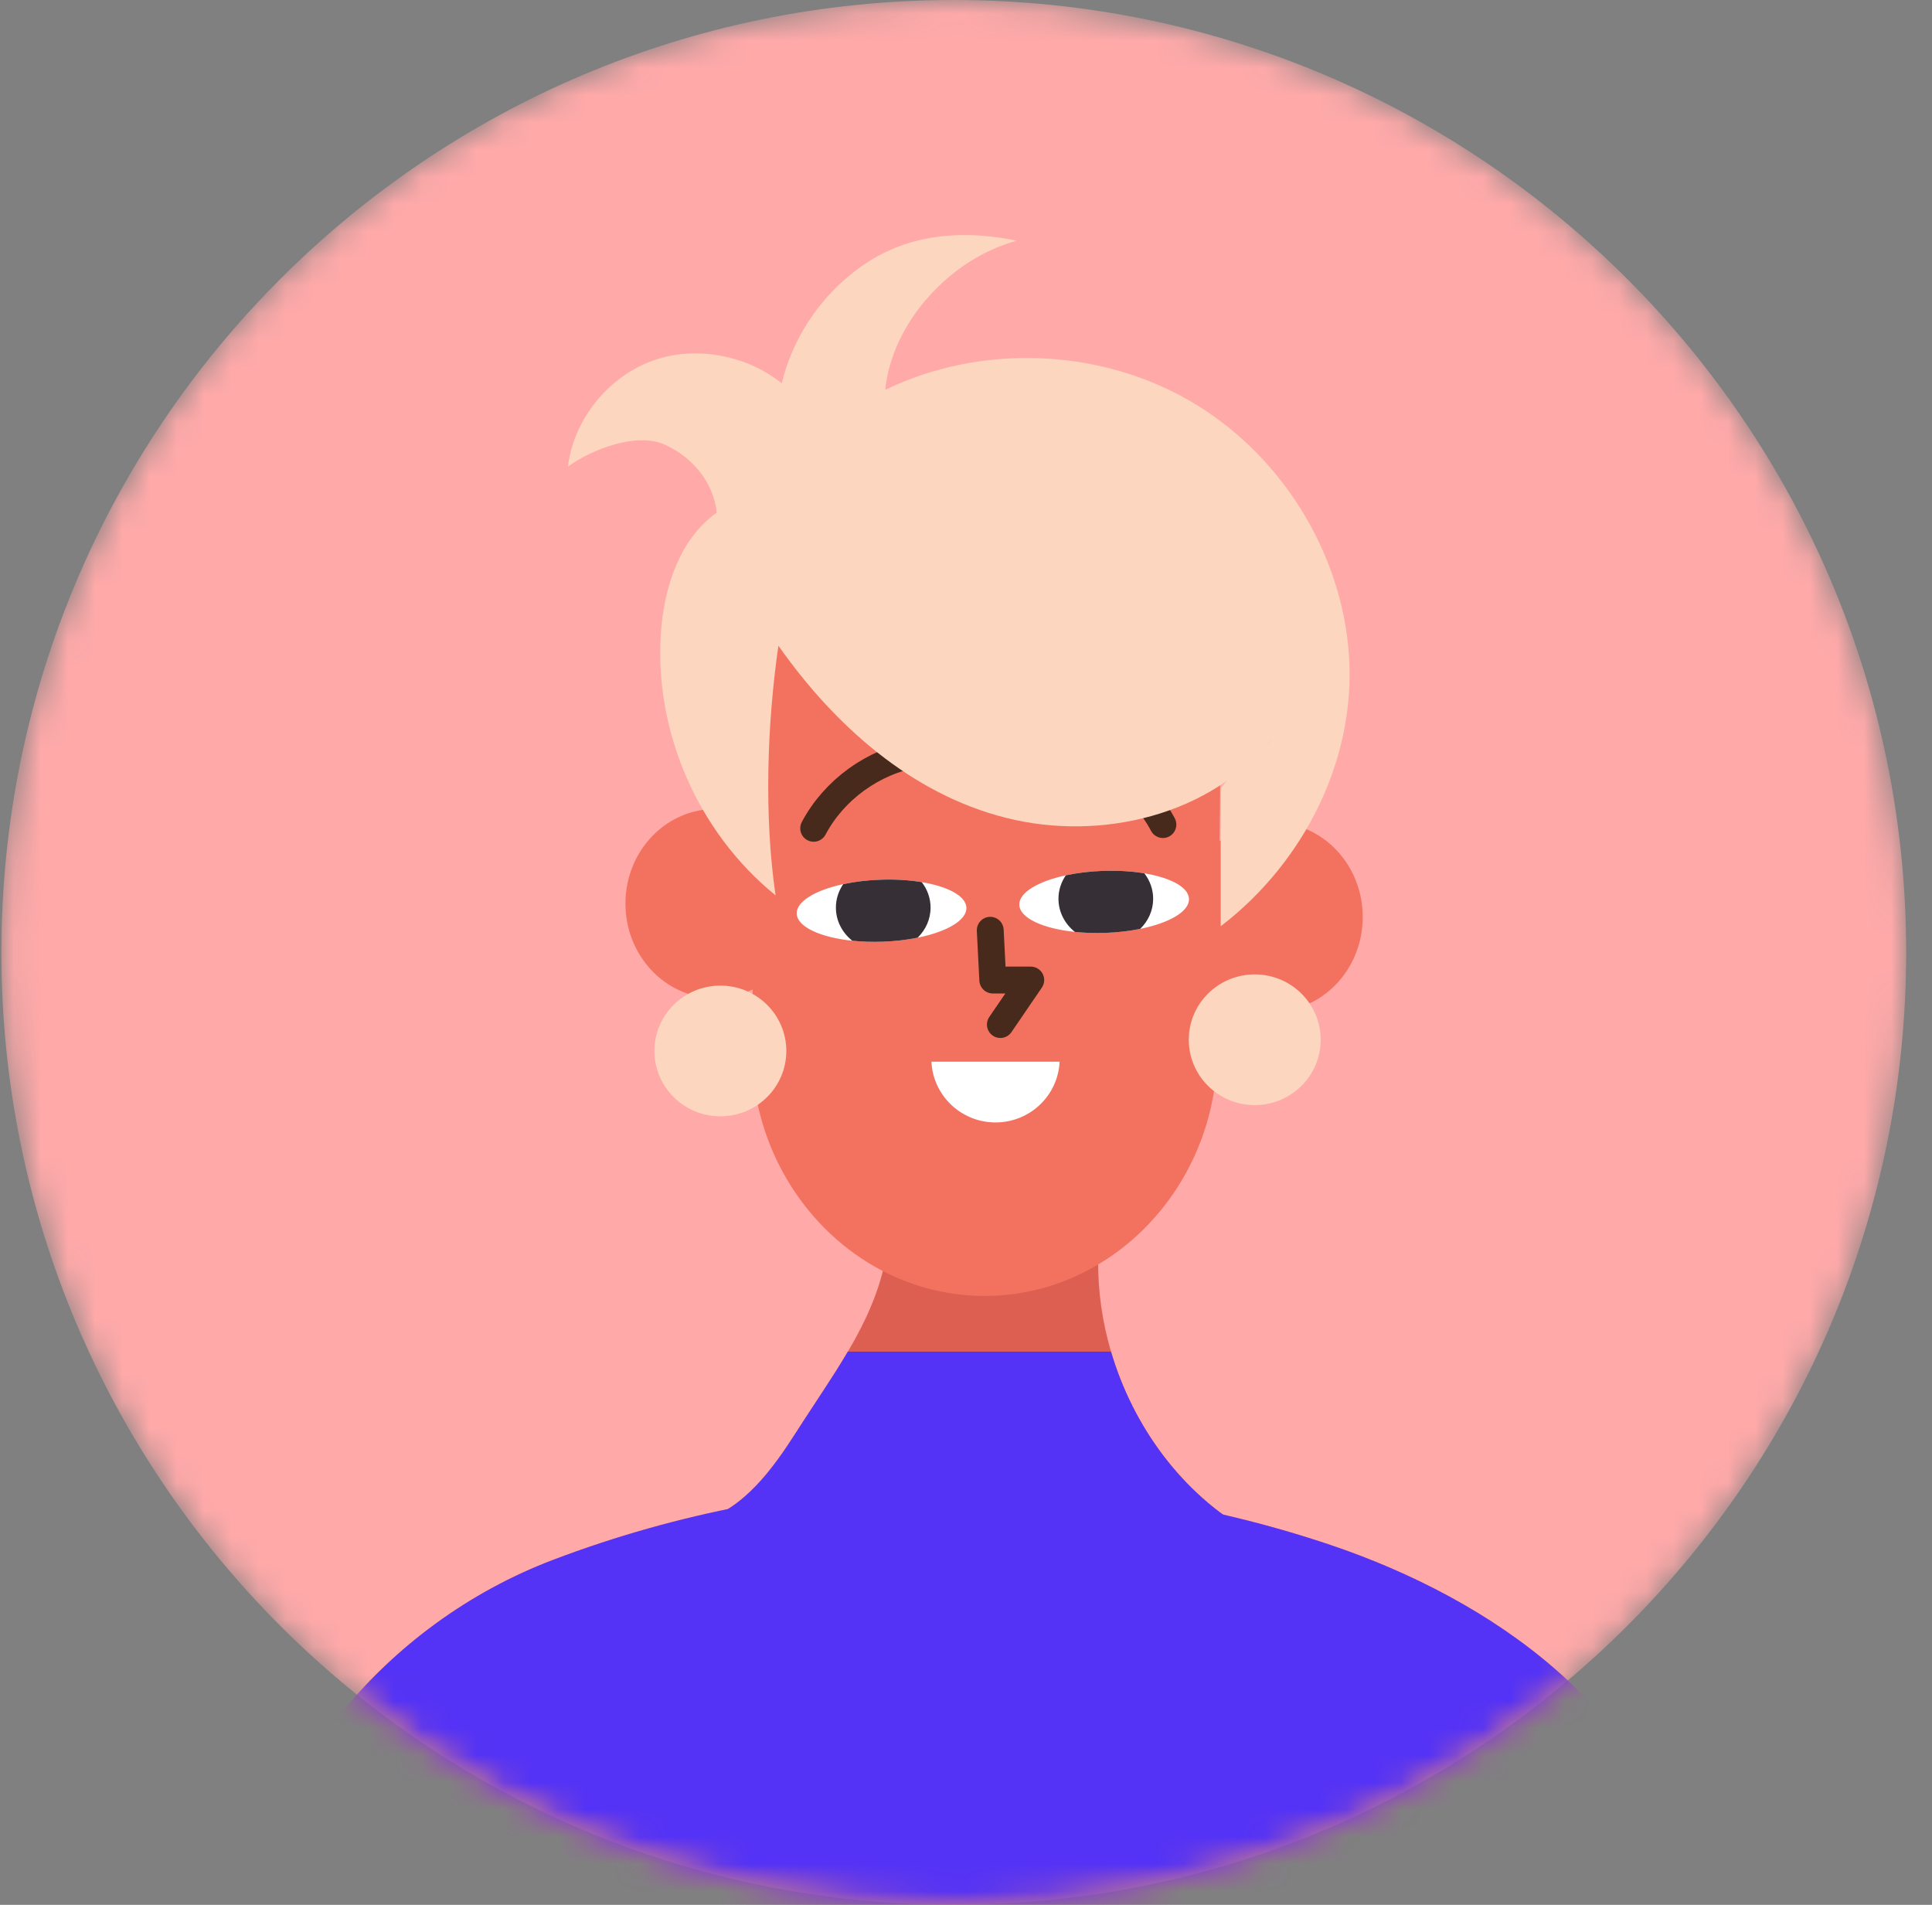 <svg width="71" height="70" viewBox="0 0 71 70" fill="none" xmlns="http://www.w3.org/2000/svg">
<rect x="0" y="0" width="71" height="70" fill="#808080" stroke="none"/>
<g id="Group">
<g id="Group_2">
<g id="Clip path group">
<mask id="mask0_257_1153" style="mask-type:luminance" maskUnits="userSpaceOnUse" x="0" y="0" width="71" height="70">
<g id="SVGID_00000131342885949771325530000013949556083474652347_">
<path id="Vector" d="M35.051 70C54.381 70 70.051 54.33 70.051 35C70.051 15.67 54.381 0 35.051 0C15.721 0 0.051 15.67 0.051 35C0.051 54.33 15.721 70 35.051 70Z" fill="white"/>
</g>
</mask>
<g mask="url(#mask0_257_1153)">
<path id="Vector_2" d="M35.051 70C54.381 70 70.051 54.33 70.051 35C70.051 15.67 54.381 0 35.051 0C15.721 0 0.051 15.67 0.051 35C0.051 54.33 15.721 70 35.051 70Z" fill="#FFA9A9"/>
</g>
</g>
<g id="Clip path group_2">
<mask id="mask1_257_1153" style="mask-type:luminance" maskUnits="userSpaceOnUse" x="0" y="0" width="71" height="70">
<g id="SVGID_00000131342885949771325530000013949556083474652347__2">
<path id="Vector_3" d="M35.051 70C54.381 70 70.051 54.33 70.051 35C70.051 15.67 54.381 0 35.051 0C15.721 0 0.051 15.67 0.051 35C0.051 54.33 15.721 70 35.051 70Z" fill="white"/>
</g>
</mask>
<g mask="url(#mask1_257_1153)">
<path id="Vector_4" d="M14.009 97.87H55.431C54.997 95.986 54.716 94.089 54.842 92.155C55.217 86.397 59.132 81.286 60.949 75.931C61.691 73.743 62.082 71.513 61.739 69.182C60.808 62.87 54.766 58.752 48.892 56.774C39.673 53.669 29.447 53.863 20.343 57.316C14.121 59.676 9.533 65.293 8.435 72.063C7.066 80.499 12.927 85.16 13.815 92.799C14.01 94.486 14.057 96.177 14.009 97.87Z" fill="#F3725F"/>
</g>
</g>
<g id="Clip path group_3">
<mask id="mask2_257_1153" style="mask-type:luminance" maskUnits="userSpaceOnUse" x="0" y="0" width="71" height="70">
<g id="SVGID_00000131342885949771325530000013949556083474652347__3">
<path id="Vector_5" d="M35.051 70C54.381 70 70.051 54.33 70.051 35C70.051 15.67 54.381 0 35.051 0C15.721 0 0.051 15.67 0.051 35C0.051 54.33 15.721 70 35.051 70Z" fill="white"/>
</g>
</mask>
<g mask="url(#mask2_257_1153)">
<path id="Vector_6" d="M45.915 56.287C41.991 54.071 39.709 49.117 40.519 44.572H32.676C32.779 47.736 30.95 49.984 29.264 52.627C28.386 54.004 27.338 55.435 25.804 55.889C28.02 58.958 31.857 60.492 35.561 60.589C39.265 60.686 43.55 59.235 45.915 56.287Z" fill="#DD5F52"/>
</g>
</g>
<g id="Clip path group_4">
<mask id="mask3_257_1153" style="mask-type:luminance" maskUnits="userSpaceOnUse" x="0" y="0" width="71" height="70">
<g id="SVGID_00000131342885949771325530000013949556083474652347__4">
<path id="Vector_7" d="M35.051 70C54.381 70 70.051 54.33 70.051 35C70.051 15.67 54.381 0 35.051 0C15.721 0 0.051 15.67 0.051 35C0.051 54.33 15.721 70 35.051 70Z" fill="white"/>
</g>
</mask>
<g mask="url(#mask3_257_1153)">
<path id="Vector_8" d="M14.009 97.87H55.431C54.997 95.986 54.716 94.089 54.842 92.155C55.217 86.397 59.132 81.286 60.949 75.931C61.691 73.743 62.082 71.513 61.739 69.182C60.808 62.87 54.766 58.752 48.892 56.774C39.673 53.669 29.447 53.863 20.343 57.316C14.121 59.676 9.533 65.293 8.435 72.063C7.066 80.499 12.927 85.16 13.815 92.799C14.01 94.486 14.057 96.177 14.009 97.87Z" fill="#5433F6"/>
</g>
</g>
<g id="Clip path group_5">
<mask id="mask4_257_1153" style="mask-type:luminance" maskUnits="userSpaceOnUse" x="0" y="0" width="71" height="70">
<g id="SVGID_00000131342885949771325530000013949556083474652347__5">
<path id="Vector_9" d="M35.051 70C54.381 70 70.051 54.33 70.051 35C70.051 15.67 54.381 0 35.051 0C15.721 0 0.051 15.67 0.051 35C0.051 54.33 15.721 70 35.051 70Z" fill="white"/>
</g>
</mask>
<g mask="url(#mask4_257_1153)">
<path id="Vector_10" d="M40.829 49.669H31.158C30.584 50.646 29.914 51.607 29.264 52.626C28.385 54.004 27.337 55.434 25.803 55.889C28.019 58.957 31.857 60.491 35.56 60.589C39.264 60.686 43.55 59.235 45.914 56.287C43.455 54.898 41.641 52.434 40.829 49.669Z" fill="#5433F6"/>
</g>
</g>
<g id="Clip path group_6">
<mask id="mask5_257_1153" style="mask-type:luminance" maskUnits="userSpaceOnUse" x="0" y="0" width="71" height="70">
<g id="SVGID_00000131342885949771325530000013949556083474652347__6">
<path id="Vector_11" d="M35.051 70C54.381 70 70.051 54.33 70.051 35C70.051 15.67 54.381 0 35.051 0C15.721 0 0.051 15.67 0.051 35C0.051 54.33 15.721 70 35.051 70Z" fill="white"/>
</g>
</mask>
<g mask="url(#mask5_257_1153)">
<path id="Vector_12" d="M43.494 33.659C43.474 35.578 44.93 37.151 46.749 37.174C48.567 37.196 50.058 35.658 50.079 33.739C50.1 31.819 48.643 30.246 46.825 30.224C45.007 30.202 43.515 31.74 43.494 33.659Z" fill="#F3725F"/>
</g>
</g>
<g id="Clip path group_7">
<mask id="mask6_257_1153" style="mask-type:luminance" maskUnits="userSpaceOnUse" x="0" y="0" width="71" height="70">
<g id="SVGID_00000131342885949771325530000013949556083474652347__7">
<path id="Vector_13" d="M35.051 70C54.381 70 70.051 54.33 70.051 35C70.051 15.67 54.381 0 35.051 0C15.721 0 0.051 15.67 0.051 35C0.051 54.33 15.721 70 35.051 70Z" fill="white"/>
</g>
</mask>
<g mask="url(#mask6_257_1153)">
<path id="Vector_14" d="M44.717 39.156C44.712 39.254 44.704 39.352 44.695 39.45C44.691 39.499 44.686 39.549 44.681 39.599C44.677 39.629 44.675 39.66 44.671 39.691C44.66 39.785 44.648 39.877 44.634 39.97C44.63 39.998 44.626 40.025 44.622 40.054C44.601 40.189 44.577 40.324 44.55 40.457C44.521 40.599 44.49 40.74 44.455 40.879C44.443 40.929 44.43 40.978 44.417 41.026C44.41 41.056 44.401 41.086 44.393 41.115C44.361 41.234 44.326 41.351 44.288 41.467C44.199 41.749 44.096 42.024 43.98 42.293C43.953 42.358 43.924 42.422 43.895 42.486C43.632 43.062 43.314 43.605 42.947 44.106C42.866 44.214 42.785 44.321 42.702 44.425C42.657 44.481 42.61 44.535 42.565 44.591C42.487 44.682 42.409 44.771 42.328 44.859C42.132 45.075 41.925 45.279 41.71 45.472C41.609 45.562 41.507 45.65 41.403 45.735C40.976 46.084 40.519 46.39 40.035 46.65C39.671 46.846 39.292 47.014 38.9 47.154C38.815 47.185 38.728 47.214 38.642 47.241C38.58 47.261 38.518 47.28 38.456 47.297C38.423 47.307 38.389 47.318 38.355 47.327C38.324 47.336 38.292 47.344 38.26 47.352C38.16 47.379 38.059 47.405 37.957 47.427C37.353 47.564 36.727 47.631 36.086 47.623C35.946 47.621 35.806 47.616 35.667 47.607C34.104 47.507 32.652 46.959 31.426 46.086C29.116 44.441 27.601 41.64 27.635 38.495L27.659 36.36L27.728 30.084L27.749 28.12L27.779 25.411C27.781 25.262 27.786 25.114 27.794 24.967C27.799 24.895 27.803 24.821 27.809 24.749C27.814 24.691 27.819 24.634 27.825 24.577C27.83 24.52 27.837 24.462 27.845 24.405C27.846 24.391 27.847 24.377 27.85 24.363C27.853 24.328 27.858 24.293 27.863 24.258C27.868 24.216 27.874 24.174 27.881 24.133C27.884 24.107 27.888 24.081 27.892 24.056C27.901 23.994 27.911 23.933 27.922 23.872C27.931 23.82 27.941 23.768 27.951 23.717C27.956 23.686 27.962 23.657 27.969 23.626C27.993 23.506 28.02 23.388 28.049 23.27C28.065 23.204 28.082 23.137 28.1 23.071C28.116 23.01 28.133 22.95 28.151 22.889C28.168 22.83 28.186 22.771 28.204 22.712C28.205 22.71 28.205 22.709 28.206 22.707C28.224 22.648 28.244 22.589 28.263 22.53C28.283 22.472 28.304 22.412 28.324 22.353C28.345 22.295 28.367 22.236 28.389 22.179C28.434 22.061 28.482 21.944 28.531 21.829C28.541 21.807 28.551 21.785 28.56 21.763C28.602 21.668 28.645 21.574 28.689 21.481C28.699 21.459 28.71 21.438 28.72 21.416C28.767 21.32 28.816 21.224 28.866 21.13C28.874 21.115 28.882 21.101 28.89 21.086C30.379 18.318 33.213 16.454 36.427 16.493C40.042 16.537 43.126 18.975 44.333 22.356C44.696 23.372 44.89 24.473 44.877 25.62L44.734 38.704C44.731 38.855 44.725 39.006 44.717 39.156Z" fill="#F3725F"/>
</g>
</g>
<g id="Clip path group_8">
<mask id="mask7_257_1153" style="mask-type:luminance" maskUnits="userSpaceOnUse" x="0" y="0" width="71" height="70">
<g id="SVGID_00000131342885949771325530000013949556083474652347__8">
<path id="Vector_15" d="M35.051 70C54.381 70 70.051 54.33 70.051 35C70.051 15.67 54.381 0 35.051 0C15.721 0 0.051 15.67 0.051 35C0.051 54.33 15.721 70 35.051 70Z" fill="white"/>
</g>
</mask>
<g mask="url(#mask7_257_1153)">
<path id="Vector_16" d="M22.985 33.166C22.964 35.085 24.421 36.659 26.239 36.681C28.057 36.703 29.548 35.165 29.569 33.246C29.59 31.326 28.133 29.753 26.315 29.731C24.497 29.709 23.006 31.247 22.985 33.166Z" fill="#F3725F"/>
</g>
</g>
<g id="Clip path group_9">
<mask id="mask8_257_1153" style="mask-type:luminance" maskUnits="userSpaceOnUse" x="0" y="0" width="71" height="70">
<g id="SVGID_00000131342885949771325530000013949556083474652347__9">
<path id="Vector_17" d="M35.051 70C54.381 70 70.051 54.33 70.051 35C70.051 15.67 54.381 0 35.051 0C15.721 0 0.051 15.67 0.051 35C0.051 54.33 15.721 70 35.051 70Z" fill="white"/>
</g>
</mask>
<g mask="url(#mask8_257_1153)">
<path id="Vector_18" d="M36.391 34.186L36.484 36.015H37.88L36.763 37.651" stroke="#472A1C" stroke-width="0.987" stroke-miterlimit="10" stroke-linecap="round" stroke-linejoin="round"/>
</g>
</g>
<g id="Clip path group_10">
<mask id="mask9_257_1153" style="mask-type:luminance" maskUnits="userSpaceOnUse" x="0" y="0" width="71" height="70">
<g id="SVGID_00000131342885949771325530000013949556083474652347__10">
<path id="Vector_19" d="M35.051 70C54.381 70 70.051 54.33 70.051 35C70.051 15.67 54.381 0 35.051 0C15.721 0 0.051 15.67 0.051 35C0.051 54.33 15.721 70 35.051 70Z" fill="white"/>
</g>
</mask>
<g mask="url(#mask9_257_1153)">
<g id="Group_3">
<path id="Vector_20" d="M29.279 33.575C29.296 34.061 30.143 34.448 31.322 34.571C31.668 34.607 32.043 34.62 32.435 34.607C32.895 34.591 33.331 34.539 33.722 34.459C34.794 34.243 35.53 33.819 35.515 33.358C35.501 32.929 34.84 32.578 33.874 32.417C33.424 32.342 32.908 32.308 32.359 32.328C31.866 32.344 31.4 32.403 30.988 32.491C29.962 32.713 29.264 33.127 29.279 33.575Z" fill="white"/>
<path id="Vector_21" d="M30.719 33.352C30.719 33.84 30.952 34.277 31.322 34.571C31.668 34.607 32.043 34.62 32.434 34.607C32.895 34.591 33.331 34.539 33.722 34.459C34.017 34.172 34.198 33.782 34.198 33.353C34.198 33.004 34.078 32.681 33.874 32.417C33.424 32.342 32.907 32.308 32.359 32.328C31.866 32.344 31.4 32.403 30.988 32.491C30.818 32.741 30.719 33.036 30.719 33.352Z" fill="#362F36"/>
</g>
</g>
</g>
<g id="Clip path group_11">
<mask id="mask10_257_1153" style="mask-type:luminance" maskUnits="userSpaceOnUse" x="0" y="0" width="71" height="70">
<g id="SVGID_00000131342885949771325530000013949556083474652347__11">
<path id="Vector_22" d="M35.051 70C54.381 70 70.051 54.33 70.051 35C70.051 15.67 54.381 0 35.051 0C15.721 0 0.051 15.67 0.051 35C0.051 54.33 15.721 70 35.051 70Z" fill="white"/>
</g>
</mask>
<g mask="url(#mask10_257_1153)">
<g id="Group_4">
<path id="Vector_23" d="M37.459 33.251C37.475 33.737 38.322 34.124 39.502 34.246C39.848 34.282 40.223 34.296 40.614 34.282C41.074 34.266 41.511 34.215 41.902 34.135C42.974 33.918 43.71 33.494 43.695 33.033C43.681 32.604 43.02 32.254 42.054 32.093C41.604 32.017 41.087 31.984 40.539 32.003C40.045 32.02 39.58 32.078 39.168 32.167C38.142 32.389 37.444 32.802 37.459 33.251Z" fill="white"/>
<path id="Vector_24" d="M38.898 33.028C38.898 33.516 39.132 33.953 39.502 34.247C39.848 34.283 40.223 34.296 40.614 34.283C41.074 34.267 41.51 34.215 41.901 34.135C42.197 33.848 42.378 33.458 42.378 33.028C42.378 32.68 42.258 32.356 42.054 32.093C41.603 32.018 41.087 31.985 40.539 32.003C40.045 32.02 39.58 32.079 39.168 32.167C38.997 32.417 38.898 32.712 38.898 33.028Z" fill="#362F36"/>
</g>
</g>
</g>
<g id="Clip path group_12">
<mask id="mask11_257_1153" style="mask-type:luminance" maskUnits="userSpaceOnUse" x="0" y="0" width="71" height="70">
<g id="SVGID_00000131342885949771325530000013949556083474652347__12">
<path id="Vector_25" d="M35.051 70C54.381 70 70.051 54.33 70.051 35C70.051 15.67 54.381 0 35.051 0C15.721 0 0.051 15.67 0.051 35C0.051 54.33 15.721 70 35.051 70Z" fill="white"/>
</g>
</mask>
<g mask="url(#mask11_257_1153)">
<path id="Vector_26" d="M34.23 39.015C34.287 40.257 35.318 41.248 36.585 41.248C37.852 41.248 38.883 40.257 38.94 39.015H34.23Z" fill="white"/>
</g>
</g>
</g>
<path id="Vector_27" d="M29.902 30.439C30.651 29.028 32.08 27.991 33.663 27.711" stroke="#472A1C" stroke-width="0.987" stroke-miterlimit="10" stroke-linecap="round" stroke-linejoin="round"/>
<path id="Vector_28" d="M42.736 30.302C41.987 28.891 40.558 27.854 38.975 27.574" stroke="#472A1C" stroke-width="0.987" stroke-miterlimit="10" stroke-linecap="round" stroke-linejoin="round"/>
<path id="Vector_29" d="M26.338 18.838C24.986 19.808 24.416 21.544 24.293 23.193C24.018 26.844 25.64 30.586 28.502 32.903C28.076 29.994 28.186 26.639 28.606 23.73C30.665 26.655 33.485 29.177 36.974 30.056C40.462 30.934 44.535 29.953 46.739 27.134C46.218 27.856 45.382 28.249 44.861 28.971V34.039C47.924 31.694 49.833 27.91 49.574 24.083C49.315 20.257 47.03 16.621 43.678 14.703C40.326 12.784 36.006 12.639 32.53 14.328C32.787 11.833 34.924 9.506 37.366 8.846C35.5 8.453 33.58 8.57 31.968 9.582C30.357 10.594 29.169 12.247 28.73 14.087C27.403 13.016 25.446 12.671 23.857 13.303C22.269 13.935 21.081 15.463 20.87 17.146C21.781 16.496 23.4 15.88 24.424 16.338C25.447 16.795 26.226 17.73 26.338 18.838Z" fill="#FCD6BE"/>
<path id="Vector_30" d="M28.897 38.622C28.897 39.948 27.812 41.023 26.473 41.023C25.134 41.023 24.049 39.948 24.049 38.622C24.049 37.295 25.134 36.22 26.473 36.22C27.812 36.22 28.897 37.295 28.897 38.622Z" fill="#FCD6BE"/>
<path id="Vector_31" d="M48.535 38.209C48.535 39.535 47.449 40.611 46.111 40.611C44.772 40.611 43.687 39.535 43.687 38.209C43.687 36.883 44.772 35.808 46.111 35.808C47.45 35.808 48.535 36.883 48.535 38.209Z" fill="#FCD6BE"/>
</g>
</svg>
